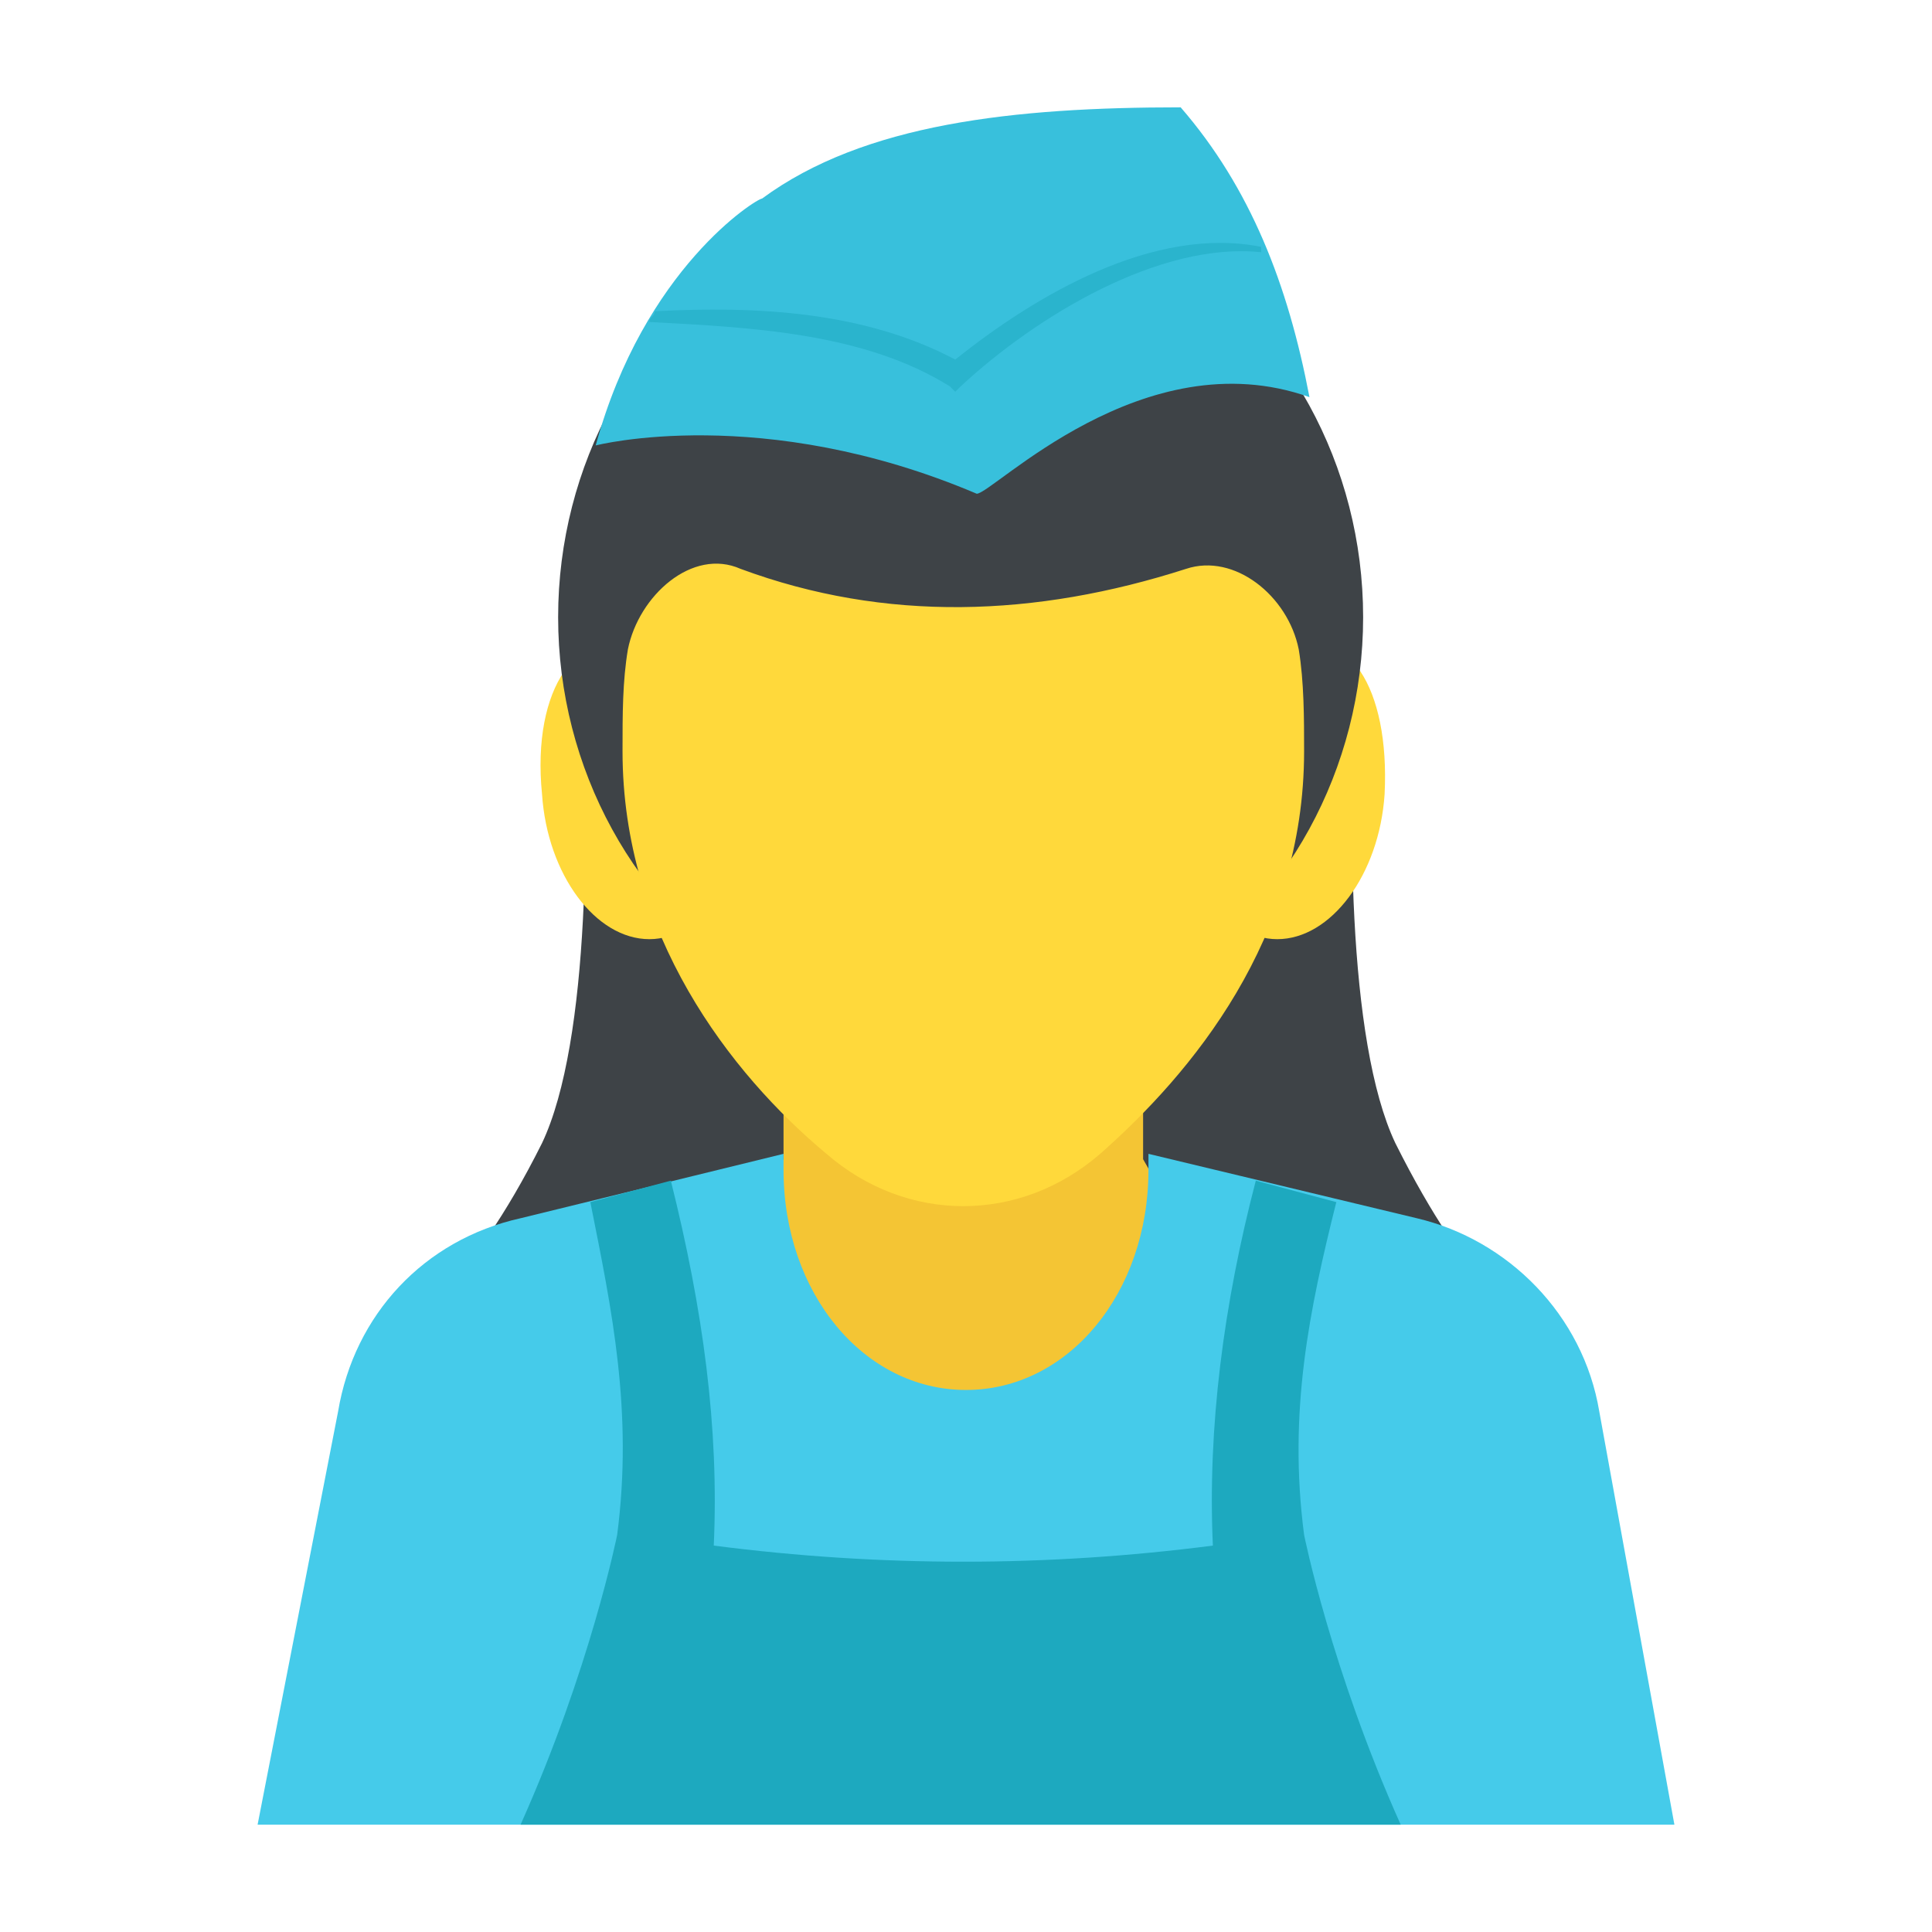 <?xml version="1.0" encoding="utf-8"?>
<!-- Generator: Adobe Illustrator 18.0.0, SVG Export Plug-In . SVG Version: 6.00 Build 0)  -->
<!DOCTYPE svg PUBLIC "-//W3C//DTD SVG 1.1//EN" "http://www.w3.org/Graphics/SVG/1.1/DTD/svg11.dtd">
<svg version="1.1" id="Layer_1" xmlns="http://www.w3.org/2000/svg" xmlns:xlink="http://www.w3.org/1999/xlink" x="0px" y="0px"
	 viewBox="0 0 36 36" enable-background="new 0 0 36 36" xml:space="preserve">
<g>
	<g>
		<g>
			<path fill="#3E4347" d="M26,21.3c-0.9-1.9-0.9-6.2-0.7-9.1H10.8c0.2,2.9,0.2,7.2-0.7,9.1c-1.4,2.8-2.5,3.3-2.5,3.3h20.9
				C28.4,24.6,27.4,24.1,26,21.3z"/>
		</g>
	</g>
	<g>
		<g>
			<g>
				<g>
					<polygon fill="#F4C534" points="21.3,21.6 21.3,19.7 14.6,19.7 14.6,21.6 14.1,22.3 14.1,26.2 21.9,26.2 21.7,22.3 					"/>
				</g>
			</g>
			<g>
				<g>
					<path fill="#45CBEA" d="M31.2,34l-1.4-7.7c-0.3-1.8-1.7-3.2-3.4-3.6l-5-1.2c0,0.1,0,0.2,0,0.3c0,2.3-1.5,4.1-3.4,4.1
						c-1.9,0-3.4-1.8-3.4-4.1c0-0.1,0-0.2,0-0.3l-4.9,1.2c-1.8,0.4-3.1,1.8-3.4,3.6L4.8,34H31.2z"/>
				</g>
			</g>
			<g>
				<path fill="#1DA9BF" d="M11.5,28.6c0,0-0.5,2.5-1.8,5.4h16.4c-1.3-2.9-1.8-5.4-1.8-5.4c-0.3-2.3,0.1-4.2,0.6-6.2L23.4,22
					c-0.6,2.3-0.9,4.6-0.8,6.8c-3.1,0.4-6.2,0.4-9.3,0c0.1-2.2-0.2-4.4-0.8-6.8l-1.5,0.4C11.4,24.4,11.8,26.3,11.5,28.6z"/>
			</g>
			<g>
				<g>
					<g>
						<g>
							<path fill="#FFD93B" d="M25.8,14.8c-0.1,1.5-1,2.7-2,2.7s-1.6-1.2-1.6-2.7s0.9-2.3,1.8-2.7C25.1,11.6,25.9,12.8,25.8,14.8z"
								/>
						</g>
					</g>
					<g>
						<g>
							<path fill="#FFD93B" d="M10.1,14.8c0.1,1.5,1,2.7,2,2.7s1.6-1.2,1.6-2.7s-0.9-2.3-1.8-2.7C10.8,11.6,9.9,12.8,10.1,14.8z"/>
						</g>
					</g>
				</g>
				<g>
					<g>
						<ellipse fill="#3E4347" cx="17.9" cy="11.5" rx="7.5" ry="7.9"/>
					</g>
				</g>
				<g>
					<g>
						<path fill="#FFD93B" d="M24.3,14c0,3.5-2.1,6-3.8,7.5c-1.5,1.3-3.6,1.3-5.1,0c-1.8-1.5-3.8-4.1-3.8-7.5c0-0.7,0-1.3,0.1-1.9
							c0.2-1,1.2-1.9,2.1-1.5c2.7,1,5.5,0.9,8.3,0c0.9-0.3,1.9,0.5,2.1,1.5C24.3,12.7,24.3,13.4,24.3,14z"/>
					</g>
				</g>
				<g>
					<g>
						<path fill="#38C0DC" d="M11.1,8.3c0,0,3.1-0.8,7.1,0.9c0.3,0,3.1-2.9,6.2-1.8c-0.4-2.1-1.1-3.9-2.4-5.4
							c-3.1,0-5.9,0.3-7.8,1.7C14.1,3.7,12,5,11.1,8.3z"/>
					</g>
				</g>
			</g>
		</g>
		<g>
			<path fill="#2AB4CD" d="M23.5,4.7c0,0,0-0.1,0-0.1c-2-0.4-4.2,0.9-5.7,2.1c-1.7-0.9-3.7-1-5.6-0.9c0,0.1-0.1,0.1-0.1,0.2
				c1.9,0.1,4,0.2,5.6,1.2l0.1,0.1l0.1-0.1C19.3,5.9,21.6,4.5,23.5,4.7z"/>
		</g>
	</g>
</g>
</svg>
